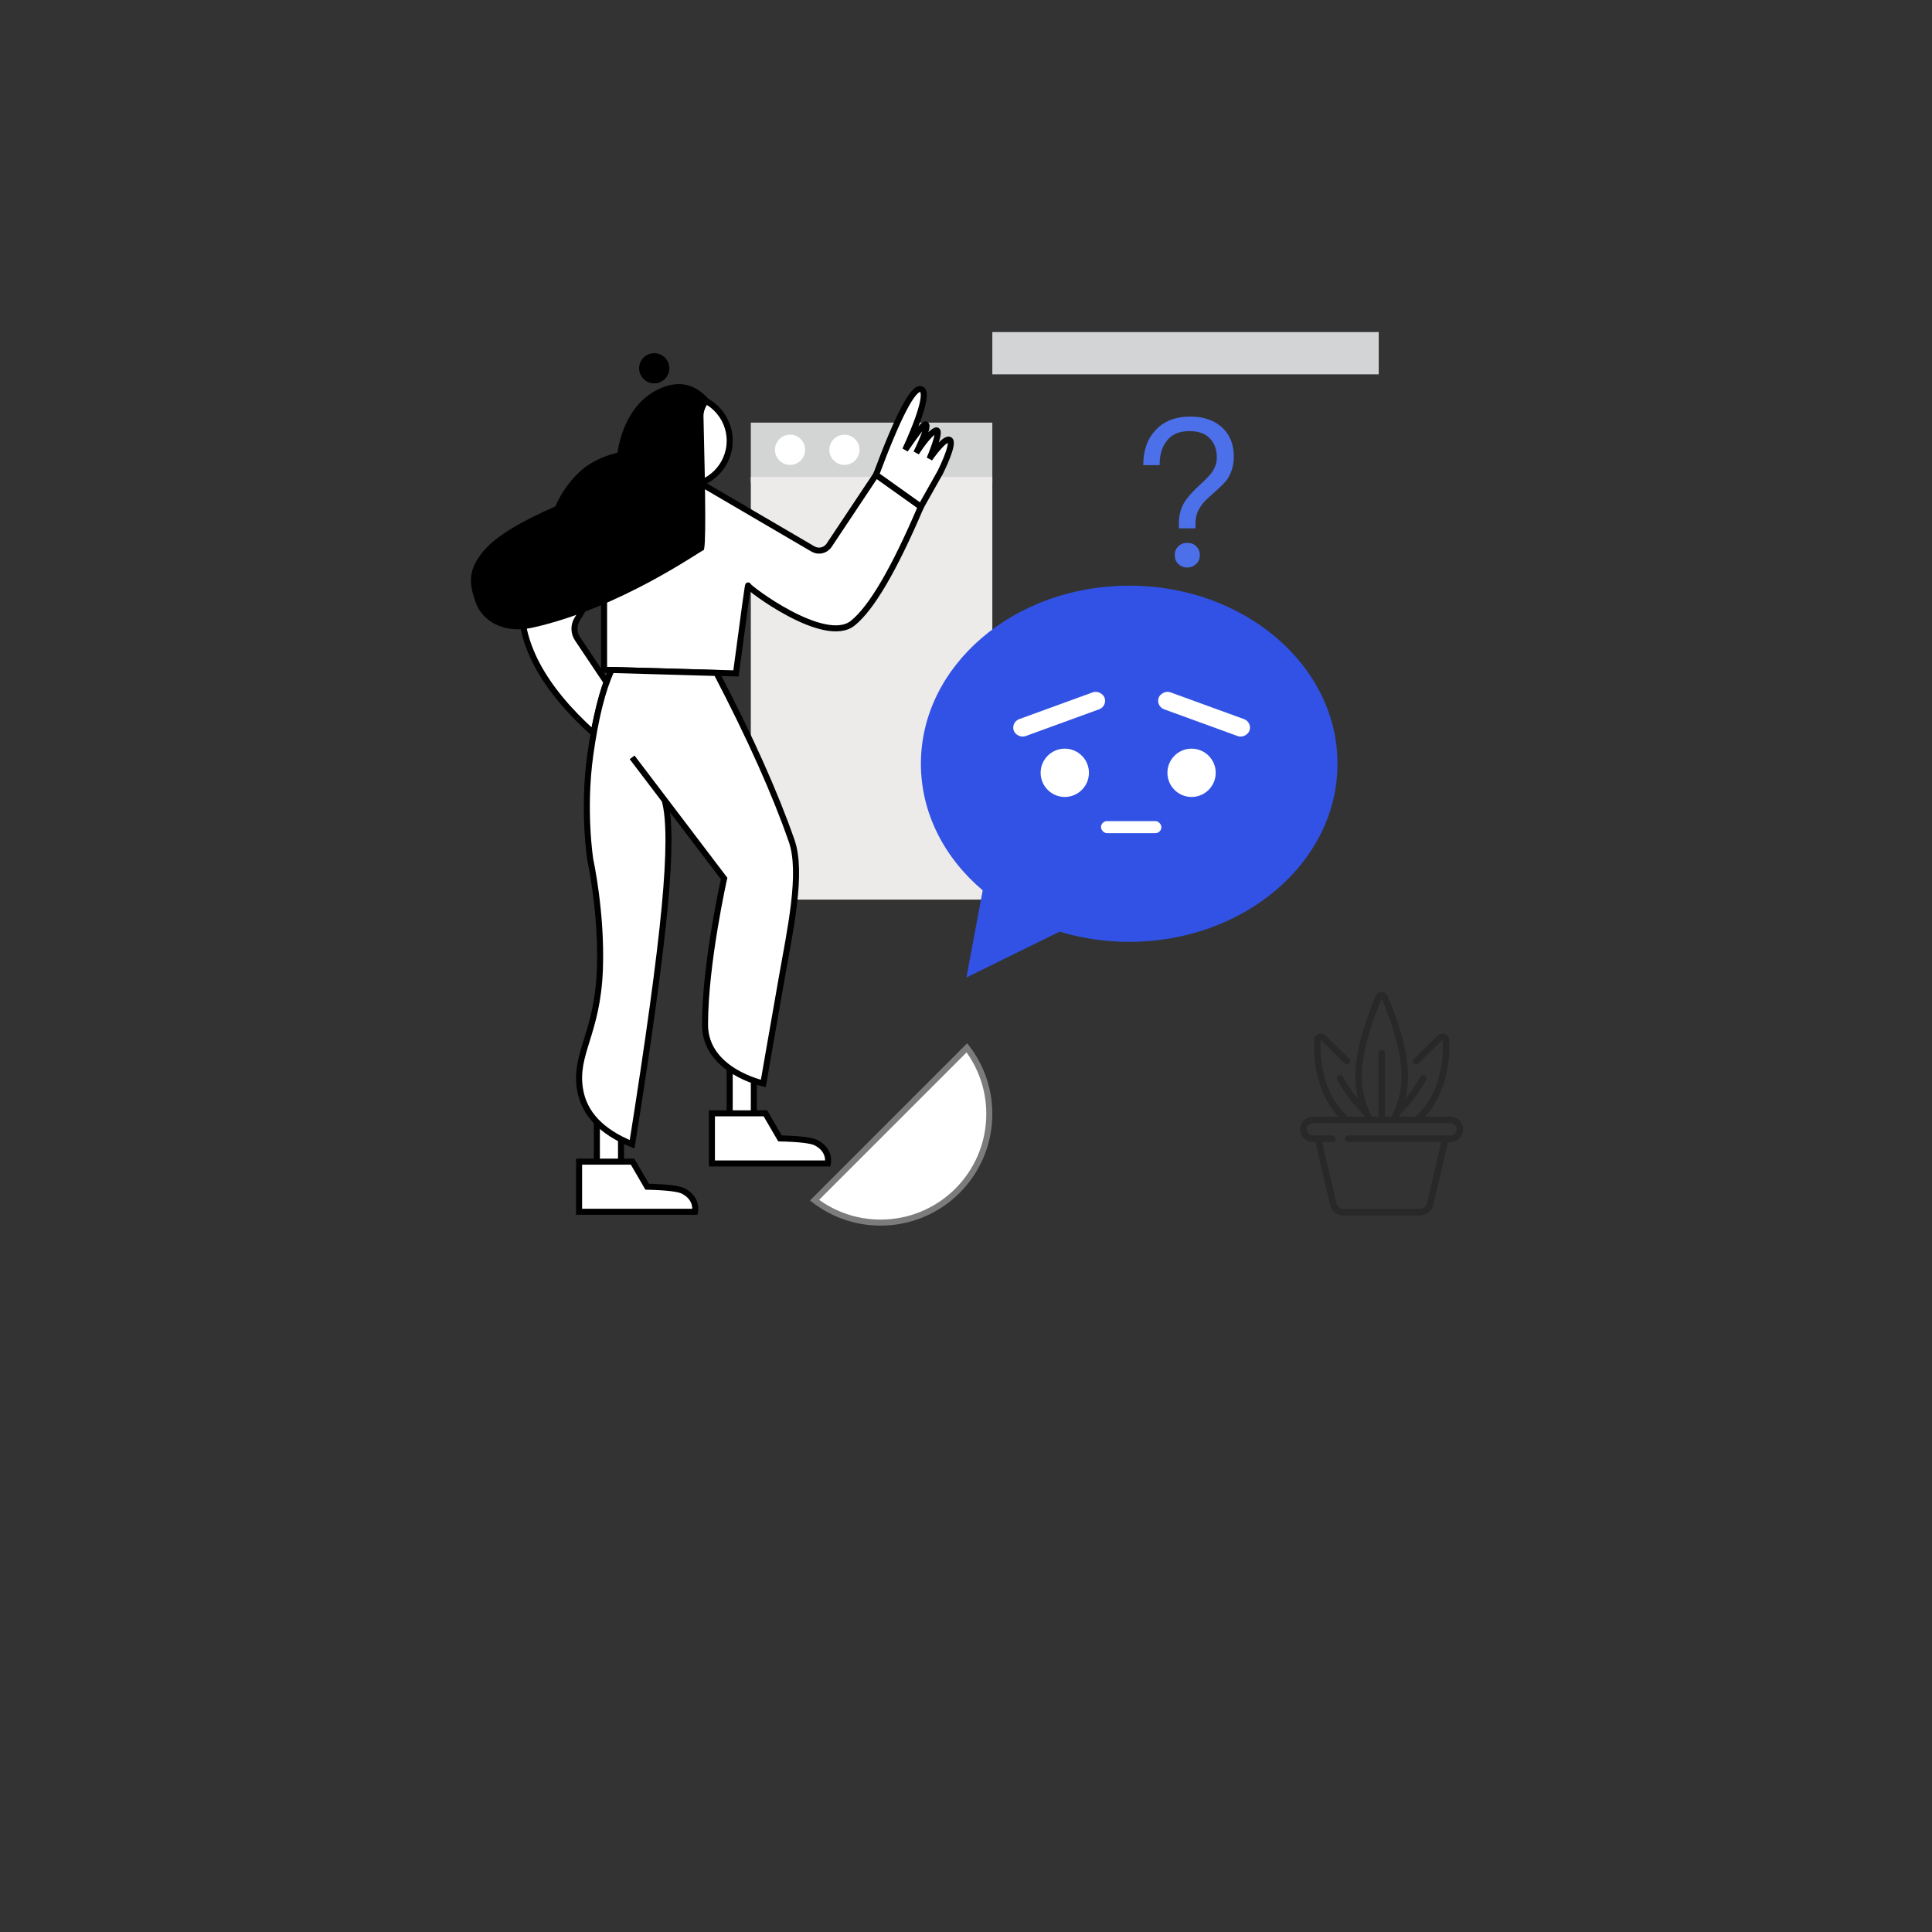 <svg xmlns:xlink="http://www.w3.org/1999/xlink" xmlns="http://www.w3.org/2000/svg" version="1.1" viewBox="0 0 1024 1024" height="1024px" width="1024px">
    <rect x="0" y="0" width="1024" height="1024" fill="#333333" stroke="none"/>
    <title>暂无消息</title>
    <g fill-rule="evenodd" fill="none" stroke-width="1" stroke="none" id="暂无消息">
        <g transform="translate(249.6, 176)" id="编组-2">
            <path fill="#FFFFFF" stroke-width="3.2" stroke="#7C7C7C" id="形状结合" d="M262.877,379.363 C270.327,389.07 274.755,401.218 274.755,414.4 C274.755,430.306 268.308,444.706 257.885,455.129 C247.461,465.553 233.061,472 217.155,472 C203.973,472 191.825,467.572 182.118,460.122 Z"></path>
            <g transform="translate(148.355, 48)" id="编组">
                <rect height="32" width="128" y="0" x="0" fill="#D2D5D4" id="矩形"></rect>
                <rect height="224" width="128" y="28.8" x="0" fill="#EDEBE9" id="矩形备份"></rect>
                <circle r="8" cy="14.4" cx="20.8" fill="#FFFFFF" id="椭圆形"></circle>
                <circle r="8" cy="14.4" cx="49.6" fill="#FFFFFF" id="椭圆形备份-2"></circle>
            </g>
            <path fill="#3152E4" id="形状结合" d="M348.898,134.4 C409.87,134.4 459.298,176.664 459.298,228.8 C459.298,280.936 409.87,323.2 348.898,323.2 C335.959,323.2 323.54,321.297 312.003,317.8 L262.611,342.1 C266.126,323.311 269.006,307.912 271.253,295.904 C251.027,278.796 238.498,255.049 238.498,228.8 C238.498,176.664 287.925,134.4 348.898,134.4 Z"></path>
            <g fill-rule="nonzero" fill="#282828" transform="translate(439.522, 349.807)" id="plants">
                <path id="形状" d="M79.68,66.095 L66.059,66.095 C78.776,52.419 79.405,33.296 79.03,25.299 C78.964,23.918 78.108,22.741 76.791,22.227 C75.46,21.704 73.944,22.01 72.921,23.007 L60.336,35.361 C59.651,36.034 59.643,37.132 60.317,37.814 C60.992,38.497 62.094,38.505 62.778,37.832 L75.362,25.48 C75.383,25.459 75.401,25.439 75.45,25.445 C75.495,25.445 75.531,25.46 75.552,25.474 C75.929,33.499 75.246,53.358 61.108,66.098 L52.256,66.098 C52.41,65.779 52.555,65.46 52.702,65.138 C56.117,61.702 62.535,54.667 66.786,46.484 C67.2,45.637 66.861,44.616 66.022,44.183 C65.183,43.75 64.15,44.062 63.695,44.888 C61.42,49.27 58.427,53.361 55.668,56.682 C56.674,52.737 57.185,48.683 57.191,44.613 C57.191,28.865 49.599,9.595 46.338,2.039 C45.796,0.793 44.559,-0.009 43.197,8.1115546e-05 C41.821,8.1115546e-05 40.586,0.8 40.052,2.038 C36.789,9.592 29.2,28.862 29.2,44.61 C29.2,48.667 29.72,52.726 30.723,56.679 C27.965,53.358 24.974,49.268 22.695,44.886 C22.483,44.478 22.117,44.17 21.677,44.03 C21.237,43.891 20.76,43.932 20.35,44.144 C19.94,44.355 19.632,44.72 19.492,45.159 C19.352,45.597 19.393,46.073 19.606,46.481 C23.855,54.665 30.275,61.7 33.69,65.137 C33.835,65.457 33.982,65.779 34.134,66.096 L25.282,66.096 C11.151,53.358 10.467,33.509 10.841,25.473 C10.872,25.454 10.907,25.444 10.943,25.442 C10.986,25.438 11.01,25.456 11.031,25.477 L23.636,37.846 C24.079,38.281 24.721,38.448 25.32,38.283 C25.92,38.117 26.385,37.646 26.542,37.046 C26.698,36.446 26.521,35.809 26.078,35.374 L13.471,23.007 C12.448,22.01 10.932,21.704 9.6,22.227 C8.287,22.741 7.427,23.918 7.362,25.299 C6.986,33.294 7.617,52.422 20.332,66.096 L6.716,66.096 C3.008,66.1 0.004,69.095 0,72.791 C0.005,76.486 3.009,79.481 6.716,79.485 L8.048,79.485 L15.838,112.781 C16.598,116.078 19.547,118.411 22.941,118.4 L63.456,118.4 C66.851,118.411 69.802,116.077 70.562,112.778 L78.352,79.483 L79.683,79.483 C83.391,79.48 86.396,76.484 86.4,72.788 C86.392,69.093 83.388,66.101 79.681,66.096 L79.68,66.095 Z M43.197,3.533 C46.402,10.971 53.713,29.592 53.713,44.615 C53.713,53.794 50.913,61.234 48.37,66.099 L44.936,66.099 L44.936,32.373 C44.899,31.443 44.131,30.707 43.197,30.707 C42.262,30.707 41.494,31.443 41.457,32.373 L41.457,66.096 L38.023,66.096 C35.48,61.232 32.681,53.791 32.681,44.61 C32.681,29.59 39.989,10.971 43.197,3.533 Z M79.68,76.014 L25.218,76.014 C24.284,76.052 23.546,76.817 23.546,77.748 C23.546,78.68 24.284,79.445 25.218,79.483 L74.775,79.483 L67.17,111.99 C66.773,113.715 65.229,114.936 63.453,114.929 L22.943,114.929 C21.167,114.935 19.624,113.715 19.225,111.99 L11.618,79.483 L17.083,79.483 C18.017,79.445 18.755,78.68 18.755,77.748 C18.755,76.817 18.017,76.052 17.083,76.014 L6.715,76.014 C4.928,76.012 3.48,74.569 3.478,72.788 C3.48,71.008 4.927,69.565 6.713,69.562 L79.677,69.562 C81.464,69.564 82.911,71.007 82.913,72.788 C82.912,74.568 81.466,76.011 79.68,76.014 L79.68,76.014 Z"></path>
            </g>
            <rect rx="4.8" height="9.6" width="51.2" y="197.747" x="286.182" transform="translate(311.782, 202.547) rotate(-20) translate(-311.782, -202.547)" fill="#FFFFFF" id="矩形"></rect>
            <rect rx="4.8" height="9.6" width="51.2" y="197.747" x="362.982" transform="translate(388.582, 202.547) scale(-1, 1) rotate(-20) translate(-388.582, -202.547)" fill="#FFFFFF" id="矩形"></rect>
            <circle r="12.8" cy="233.6" cx="314.755" fill="#FFFFFF" id="椭圆形"></circle>
            <circle r="12.8" cy="233.6" cx="381.955" fill="#FFFFFF" id="椭圆形备份"></circle>
            <rect rx="3.2" height="6.4" width="32" y="259.2" x="333.955" fill="#FFFFFF" id="矩形"></rect>
            <rect height="22.4" width="204.8" y="0" x="276.355" fill="#D2D4D6" id="矩形"></rect>
            <circle r="24" cy="57.6" cx="113.155" fill="#FFFFFF" stroke-width="3.2" stroke="#000000" id="椭圆形"></circle>
            <path fill="#FFFFFF" stroke-width="3.2" stroke="#000000" id="路径-105" d="M70.57,128.28 C70.57,128.28 70.57,145.19 70.57,179.008 L140.482,180.922 C144.792,148.347 146.946,132.839 146.946,134.4 C146.946,135.531 187.486,166.291 202.419,154.258 C212.374,146.236 224.4,125.67 238.498,92.56 L214.73,75.638 L189.849,112.993 C187.97,115.815 184.216,116.681 181.29,114.969 L123.314,81.047 L123.314,81.047 C91.435,81.047 75.495,81.047 75.495,81.047 C75.495,81.047 29.426,105.317 26.821,140.618 C25.084,164.152 37.815,188.177 65.016,212.692 C65.585,209.218 66.587,204.537 68.022,198.651 C70.174,189.822 71.908,185.619 71.908,185.619 C66.773,177.941 61.638,170.263 56.503,162.585 C54.443,159.505 54.339,155.515 56.236,152.333 C61.014,144.315 65.792,136.298 70.57,128.28 Z"></path>
            <circle r="8" cy="19.2" cx="97.155" fill="#000000" id="椭圆形"></circle>
            <rect height="35.2" width="12.8" y="411.2" x="66.755" fill="#FFFFFF" stroke-width="3.2" stroke="#000000" id="矩形"></rect>
            <rect height="35.2" width="12.8" y="385.6" x="137.155" fill="#FFFFFF" stroke-width="3.2" stroke="#000000" id="矩形备份-2"></rect>
            <path fill="#000000" id="路径-104" d="M126.614,36.267 C124.312,39.273 123.194,42.081 123.26,44.694 C124.389,89.409 124.606,115.612 123.26,115.612 C122.162,115.612 79.108,146.357 32.636,156.672 C17.125,160.116 5.905,152.865 2.549,143.382 C-0.807,133.899 -2.194,126.369 7.05,115.612 C13.212,108.44 25.772,100.707 44.729,92.413 C47.936,85.115 52.326,78.913 57.898,73.805 C66.257,66.143 77.719,63.961 77.719,63.961 C77.719,63.961 79.991,41.199 97.155,31.477 C108.598,24.996 118.418,26.592 126.614,36.267 Z"></path>
            <path fill="#FFFFFF" stroke-width="3.2" stroke="#000000" id="路径-106" d="M85.443,225.414 C117.942,268.219 134.192,289.622 134.192,289.622 C134.192,289.622 124.075,334.645 124.075,367.062 C124.075,391.653 154.976,398.252 154.976,398.252 C154.976,398.252 159.301,373.193 164.779,342.1 C169.237,316.802 175.886,286.65 170.014,269.726 C161.288,244.575 148.001,214.896 130.153,180.688 L74.553,179.099 C69.783,189.361 66.021,204.35 63.268,224.068 C59.137,253.646 63.268,279.73 63.268,279.73 C63.268,279.73 69.455,307.753 68.352,337.756 C67.091,372.07 54.638,382.415 57.861,401.53 C60.01,414.273 69.204,423.93 85.443,430.5 C94.27,374.982 100.022,333.082 102.698,304.8 C105.374,276.518 105.374,257.634 102.698,248.149"></path>
            <g fill-rule="nonzero" fill="#4C70EA" transform="translate(356.355, 44.8)" id="？">
                <path id="形状" d="M24.934,0 C17.025,0 10.874,2.418 6.481,7.253 C2.087,11.868 0,18.022 0,25.714 L8.677,25.714 C8.677,20.33 9.886,16.154 12.302,13.077 C14.938,9.451 19.002,7.692 24.494,7.692 C29.108,7.692 32.732,8.901 35.259,11.538 C37.675,13.956 38.993,17.363 38.993,21.758 C38.993,24.835 37.895,27.692 35.698,30.44 C35.039,31.319 33.721,32.637 31.963,34.396 C26.032,39.67 22.407,43.846 20.87,47.143 C19.551,49.89 18.892,53.077 18.892,56.703 L18.892,59.231 L27.68,59.231 L27.68,56.703 C27.68,53.736 28.339,51.099 29.767,48.681 C30.865,46.703 32.513,44.725 34.929,42.637 C39.762,38.352 42.728,35.495 43.826,34.176 C46.572,30.549 48,26.264 48,21.319 C48,14.725 45.913,9.56 41.849,5.824 C37.565,1.868 31.963,0 24.934,0 Z M23.286,66.923 C21.419,66.923 19.881,67.473 18.563,68.791 C17.245,70 16.696,71.538 16.696,73.407 C16.696,75.275 17.245,76.813 18.563,78.132 C19.881,79.341 21.419,80 23.286,80 C25.153,80 26.691,79.341 28.009,78.132 C29.327,76.923 29.986,75.385 29.986,73.407 C29.986,71.538 29.327,70 28.119,68.791 C26.801,67.473 25.153,66.923 23.286,66.923 Z"></path>
            </g>
            <path fill="#FFFFFF" stroke-width="3.2" stroke="#000000" id="路径-113" d="M214.73,75.638 C226.455,44.279 234.377,29.141 238.498,30.222 C244.679,31.845 230.169,62.4 230.169,62.4 C230.169,62.4 238.744,49.791 240.385,49.064 C244.415,47.278 236.048,64 236.048,64 C236.048,64 241.984,54.375 246.147,52.284 C250.311,50.193 243.07,67.149 243.07,67.149 C243.07,67.149 251.159,55.303 253.812,57.205 C256.465,59.106 248.724,74.415 248.724,74.415 C248.724,74.415 238.498,92.56 238.498,92.56 C238.498,92.56 230.575,86.919 214.73,75.638 Z"></path>
            <path fill="#FFFFFF" stroke-width="3.2" stroke="#000000" id="路径-114" d="M57.33,439.686 L57.33,466.262 C98.282,466.262 118.758,466.262 118.758,466.262 C118.758,466.262 120.456,459.4 112.573,455.267 C110.134,453.989 103.746,453.224 93.41,452.974 C88.251,444.115 85.671,439.686 85.671,439.686 C85.671,439.686 76.224,439.686 57.33,439.686 Z"></path>
            <path fill="#FFFFFF" stroke-width="3.2" stroke="#000000" id="路径-114备份" d="M127.73,414.086 L127.73,440.662 C168.682,440.662 189.158,440.662 189.158,440.662 C189.158,440.662 190.856,433.8 182.973,429.667 C180.534,428.389 174.146,427.624 163.81,427.374 C158.651,418.515 156.071,414.086 156.071,414.086 C156.071,414.086 146.624,414.086 127.73,414.086 Z"></path>
        </g>
    </g>
</svg>